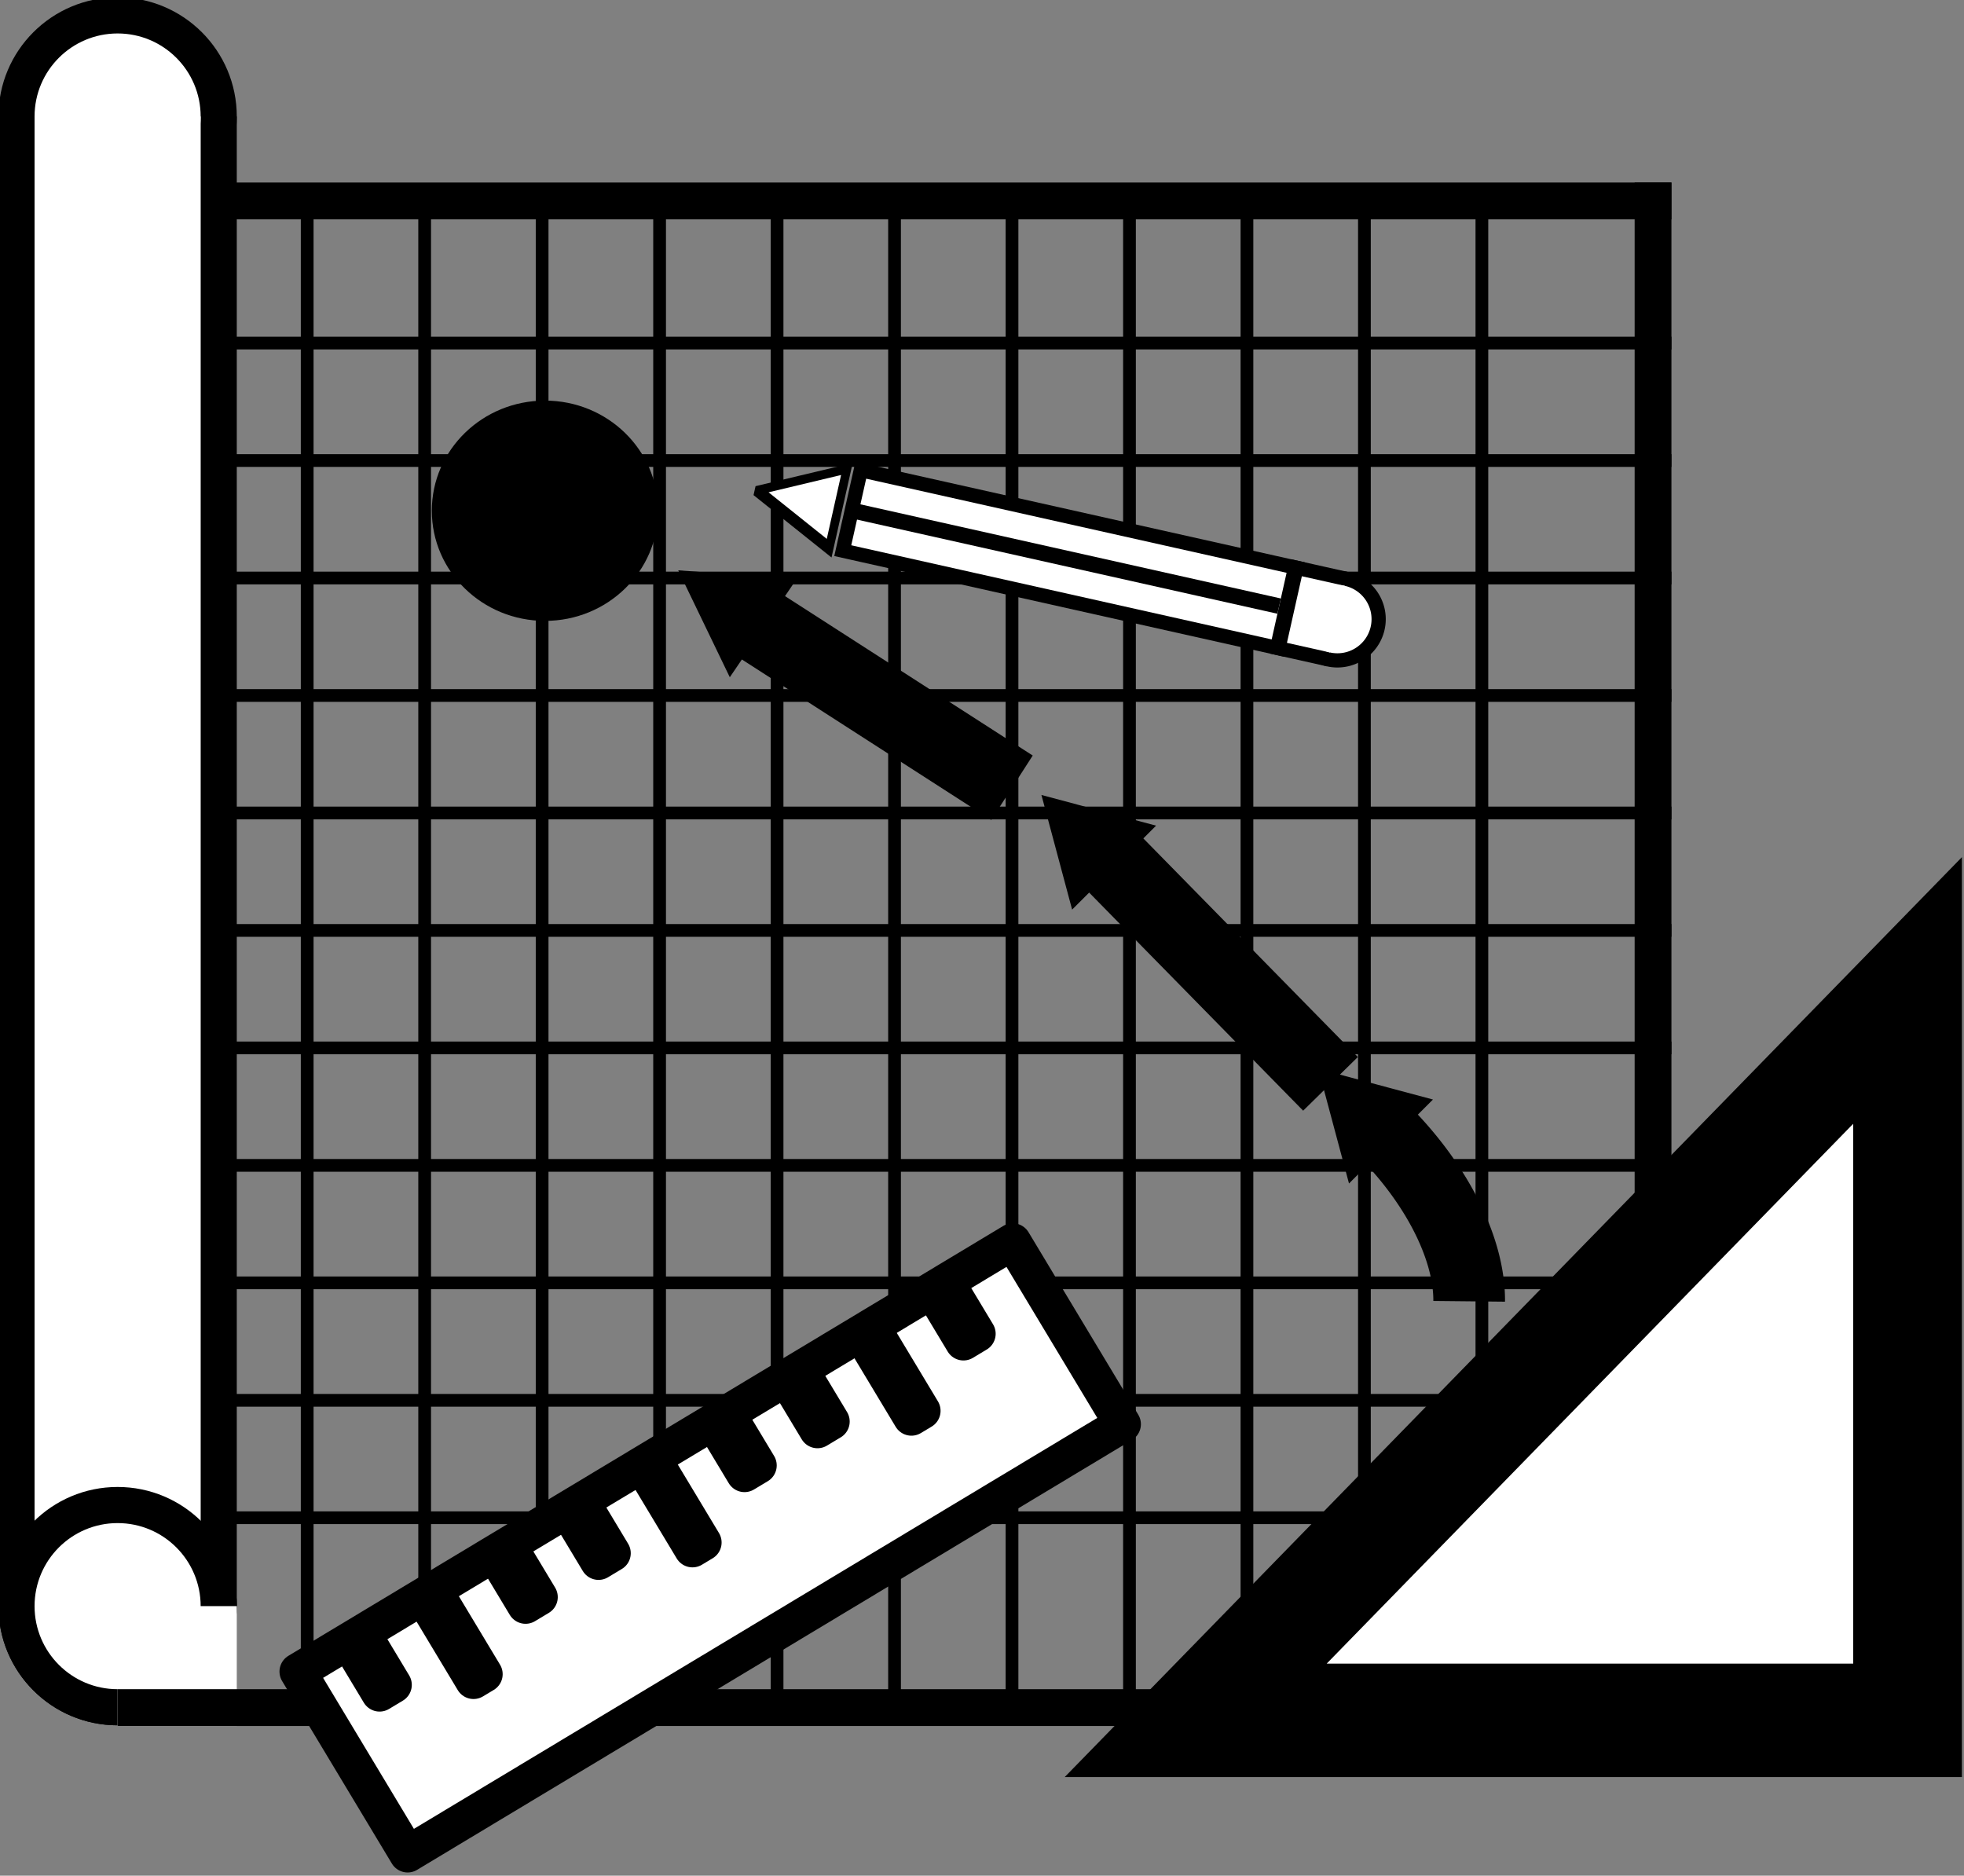 <?xml version="1.0" encoding="UTF-8" standalone="no"?>
<!-- Created with Inkscape (http://www.inkscape.org/) -->

<svg
   xmlns:dc="http://purl.org/dc/elements/1.1/"
   xmlns:cc="http://creativecommons.org/ns#"
   xmlns:rdf="http://www.w3.org/1999/02/22-rdf-syntax-ns#"
   xmlns:svg="http://www.w3.org/2000/svg"
   xmlns="http://www.w3.org/2000/svg"
   xmlns:sodipodi="http://sodipodi.sourceforge.net/DTD/sodipodi-0.dtd"
   xmlns:inkscape="http://www.inkscape.org/namespaces/inkscape"
   width="33.525mm"
   height="32.018mm"
   viewBox="0 0 33.525 32.018"
   version="1.1"
   id="svg7457"
   inkscape:version="0.92.4 (5da689c313, 2019-01-14)"
   sodipodi:docname="Project_icon.svg">
  <rect x="0" y="0" width="33.525" height="32.018" fill="#808080" stroke="none"/>
  <defs
     id="defs7451" />
  <sodipodi:namedview
     id="base"
     pagecolor="#ffffff"
     bordercolor="#666666"
     borderopacity="1.0"
     inkscape:pageopacity="0.0"
     inkscape:pageshadow="2"
     inkscape:zoom="0.98994949"
     inkscape:cx="107.86606"
     inkscape:cy="-12.302921"
     inkscape:document-units="mm"
     inkscape:current-layer="layer1"
     showgrid="false"
     inkscape:window-width="1280"
     inkscape:window-height="657"
     inkscape:window-x="-8"
     inkscape:window-y="-8"
     inkscape:window-maximized="1" />
  <g
     inkscape:label="Layer 1"
     inkscape:groupmode="layer"
     id="layer1"
     transform="translate(-126.835,-164.65)">
    <g
       id="g7008"
       transform="matrix(0.427,0,0,0.427,30.358,-1.314)">
      <g
         id="g6938">
        <g
           id="g6651">
          <g
             transform="translate(-2.168,5.292)"
             id="g6425">
            <rect
               transform="rotate(-90)"
               ry="0.985"
               rx="1.0373533e-14"
               y="293.456"
               x="-452.795"
               height="1.471"
               width="62.116"
               id="rect6230"
               style="opacity:1;fill:#000000;fill-opacity:1;stroke:none;stroke-width:13.29;stroke-linejoin:round;stroke-miterlimit:4;stroke-dasharray:none;stroke-dashoffset:0;stroke-opacity:1" />
            <rect
               style="opacity:1;fill:#000000;fill-opacity:1;stroke:none;stroke-width:13.29;stroke-linejoin:round;stroke-miterlimit:4;stroke-dasharray:none;stroke-dashoffset:0;stroke-opacity:1"
               id="rect6232"
               width="62.116"
               height="1.471"
               x="232.811"
               y="390.679"
               rx="1.0373533e-14"
               ry="0.985" />
            <rect
               ry="1.015"
               rx="2.3536023e-16"
               y="388.04"
               x="228.047"
               height="59.55"
               width="9.528"
               id="rect6234"
               style="opacity:1;fill:#000000;fill-opacity:1;stroke:none;stroke-width:1.141;stroke-linejoin:round;stroke-miterlimit:4;stroke-dasharray:none;stroke-dashoffset:0;stroke-opacity:1" />
            <circle
               r="4.764"
               cy="447.59"
               cx="232.811"
               id="circle6236"
               style="opacity:1;fill:#000000;fill-opacity:1;stroke:none;stroke-width:1.599;stroke-linejoin:round;stroke-miterlimit:4;stroke-dasharray:none;stroke-dashoffset:0;stroke-opacity:1" />
            <circle
               style="opacity:1;fill:#000000;fill-opacity:1;stroke:none;stroke-width:1.599;stroke-linejoin:round;stroke-miterlimit:4;stroke-dasharray:none;stroke-dashoffset:0;stroke-opacity:1"
               id="circle6238"
               cx="232.811"
               cy="388.04"
               r="4.764" />
            <circle
               r="3.32"
               cy="388.04"
               cx="232.811"
               id="circle6240"
               style="opacity:1;fill:#ffffff;fill-opacity:1;stroke:none;stroke-width:1.114;stroke-linejoin:round;stroke-miterlimit:4;stroke-dasharray:none;stroke-dashoffset:0;stroke-opacity:1" />
            <circle
               style="opacity:1;fill:#ffffff;fill-opacity:1;stroke:none;stroke-width:1.114;stroke-linejoin:round;stroke-miterlimit:4;stroke-dasharray:none;stroke-dashoffset:0;stroke-opacity:1"
               id="circle6242"
               cx="232.811"
               cy="447.59"
               r="3.32" />
            <path
               inkscape:connector-curvature="0"
               id="path6244"
               d="m 306.539,417.648 -17.934,18.388 -17.933,18.387 h 35.867 v -8.701 -13.582 z"
               style="opacity:1;fill:#000000;fill-opacity:1;stroke:none;stroke-width:3.602;stroke-linejoin:round;stroke-miterlimit:4;stroke-dasharray:none;stroke-dashoffset:0;stroke-opacity:1" />
            <path
               style="opacity:1;fill:#ffffff;fill-opacity:1;stroke:none;stroke-width:2.114;stroke-linejoin:round;stroke-miterlimit:4;stroke-dasharray:none;stroke-dashoffset:0;stroke-opacity:1"
               d="m 302.193,428.307 -10.525,10.791 -10.524,10.791 h 21.049 v -5.106 -7.971 z"
               id="path6246"
               inkscape:connector-curvature="0" />
            <rect
               ry="0.341"
               rx="1.0373533e-14"
               y="396.843"
               x="232.811"
               height="0.509"
               width="62.116"
               id="rect6248"
               style="opacity:1;fill:#000000;fill-opacity:1;stroke:none;stroke-width:7.815;stroke-linejoin:round;stroke-miterlimit:4;stroke-dasharray:none;stroke-dashoffset:0;stroke-opacity:1" />
            <rect
               style="opacity:1;fill:#000000;fill-opacity:1;stroke:none;stroke-width:7.815;stroke-linejoin:round;stroke-miterlimit:4;stroke-dasharray:none;stroke-dashoffset:0;stroke-opacity:1"
               id="rect6250"
               width="62.116"
               height="0.509"
               x="232.811"
               y="401.539"
               rx="1.0373533e-14"
               ry="0.341" />
            <rect
               ry="0.341"
               rx="1.0373533e-14"
               y="406.235"
               x="232.811"
               height="0.509"
               width="62.116"
               id="rect6252"
               style="opacity:1;fill:#000000;fill-opacity:1;stroke:none;stroke-width:7.815;stroke-linejoin:round;stroke-miterlimit:4;stroke-dasharray:none;stroke-dashoffset:0;stroke-opacity:1" />
            <rect
               style="opacity:1;fill:#000000;fill-opacity:1;stroke:none;stroke-width:7.815;stroke-linejoin:round;stroke-miterlimit:4;stroke-dasharray:none;stroke-dashoffset:0;stroke-opacity:1"
               id="rect6254"
               width="62.116"
               height="0.509"
               x="232.811"
               y="410.931"
               rx="1.0373533e-14"
               ry="0.341" />
            <rect
               ry="0.341"
               rx="1.0373533e-14"
               y="415.627"
               x="232.811"
               height="0.509"
               width="62.116"
               id="rect6256"
               style="opacity:1;fill:#000000;fill-opacity:1;stroke:none;stroke-width:7.815;stroke-linejoin:round;stroke-miterlimit:4;stroke-dasharray:none;stroke-dashoffset:0;stroke-opacity:1" />
            <rect
               style="opacity:1;fill:#000000;fill-opacity:1;stroke:none;stroke-width:7.815;stroke-linejoin:round;stroke-miterlimit:4;stroke-dasharray:none;stroke-dashoffset:0;stroke-opacity:1"
               id="rect6258"
               width="62.116"
               height="0.509"
               x="232.811"
               y="420.323"
               rx="1.0373533e-14"
               ry="0.341" />
            <rect
               ry="0.341"
               rx="1.0373533e-14"
               y="425.019"
               x="232.811"
               height="0.509"
               width="62.116"
               id="rect6260"
               style="opacity:1;fill:#000000;fill-opacity:1;stroke:none;stroke-width:7.815;stroke-linejoin:round;stroke-miterlimit:4;stroke-dasharray:none;stroke-dashoffset:0;stroke-opacity:1" />
            <rect
               style="opacity:1;fill:#000000;fill-opacity:1;stroke:none;stroke-width:7.815;stroke-linejoin:round;stroke-miterlimit:4;stroke-dasharray:none;stroke-dashoffset:0;stroke-opacity:1"
               id="rect6262"
               width="62.116"
               height="0.509"
               x="232.811"
               y="429.715"
               rx="1.0373533e-14"
               ry="0.341" />
            <rect
               ry="0.341"
               rx="1.0373533e-14"
               y="434.411"
               x="232.811"
               height="0.509"
               width="62.116"
               id="rect6264"
               style="opacity:1;fill:#000000;fill-opacity:1;stroke:none;stroke-width:7.815;stroke-linejoin:round;stroke-miterlimit:4;stroke-dasharray:none;stroke-dashoffset:0;stroke-opacity:1" />
            <rect
               style="opacity:1;fill:#000000;fill-opacity:1;stroke:none;stroke-width:7.467;stroke-linejoin:round;stroke-miterlimit:4;stroke-dasharray:none;stroke-dashoffset:0;stroke-opacity:1"
               id="rect6266"
               width="56.702"
               height="0.509"
               x="232.811"
               y="439.107"
               rx="9.4693904e-15"
               ry="0.341" />
            <rect
               ry="0.341"
               rx="8.6657078e-15"
               y="443.802"
               x="232.811"
               height="0.509"
               width="51.89"
               id="rect6268"
               style="opacity:1;fill:#000000;fill-opacity:1;stroke:none;stroke-width:7.143;stroke-linejoin:round;stroke-miterlimit:4;stroke-dasharray:none;stroke-dashoffset:0;stroke-opacity:1" />
            <rect
               transform="rotate(-90)"
               style="opacity:1;fill:#000000;fill-opacity:1;stroke:none;stroke-width:7.729;stroke-linejoin:round;stroke-miterlimit:4;stroke-dasharray:none;stroke-dashoffset:0;stroke-opacity:1"
               id="rect6270"
               width="60.755"
               height="0.509"
               x="-451.635"
               y="240.135"
               rx="1.0146217e-14"
               ry="0.341" />
            <rect
               transform="rotate(-90)"
               ry="0.341"
               rx="1.0146217e-14"
               y="244.831"
               x="-451.635"
               height="0.509"
               width="60.755"
               id="rect6272"
               style="opacity:1;fill:#000000;fill-opacity:1;stroke:none;stroke-width:7.729;stroke-linejoin:round;stroke-miterlimit:4;stroke-dasharray:none;stroke-dashoffset:0;stroke-opacity:1" />
            <rect
               transform="rotate(-90)"
               style="opacity:1;fill:#000000;fill-opacity:1;stroke:none;stroke-width:7.729;stroke-linejoin:round;stroke-miterlimit:4;stroke-dasharray:none;stroke-dashoffset:0;stroke-opacity:1"
               id="rect6274"
               width="60.755"
               height="0.509"
               x="-451.635"
               y="249.527"
               rx="1.0146217e-14"
               ry="0.341" />
            <rect
               transform="rotate(-90)"
               ry="0.341"
               rx="1.0146217e-14"
               y="254.223"
               x="-451.635"
               height="0.509"
               width="60.755"
               id="rect6276"
               style="opacity:1;fill:#000000;fill-opacity:1;stroke:none;stroke-width:7.729;stroke-linejoin:round;stroke-miterlimit:4;stroke-dasharray:none;stroke-dashoffset:0;stroke-opacity:1" />
            <rect
               transform="rotate(-90)"
               style="opacity:1;fill:#000000;fill-opacity:1;stroke:none;stroke-width:7.729;stroke-linejoin:round;stroke-miterlimit:4;stroke-dasharray:none;stroke-dashoffset:0;stroke-opacity:1"
               id="rect6278"
               width="60.755"
               height="0.509"
               x="-451.635"
               y="258.919"
               rx="1.0146217e-14"
               ry="0.341" />
            <rect
               transform="rotate(-90)"
               ry="0.341"
               rx="1.0146217e-14"
               y="263.615"
               x="-451.635"
               height="0.509"
               width="60.755"
               id="rect6280"
               style="opacity:1;fill:#000000;fill-opacity:1;stroke:none;stroke-width:7.729;stroke-linejoin:round;stroke-miterlimit:4;stroke-dasharray:none;stroke-dashoffset:0;stroke-opacity:1" />
            <rect
               transform="rotate(-90)"
               style="opacity:1;fill:#000000;fill-opacity:1;stroke:none;stroke-width:7.729;stroke-linejoin:round;stroke-miterlimit:4;stroke-dasharray:none;stroke-dashoffset:0;stroke-opacity:1"
               id="rect6282"
               width="60.755"
               height="0.509"
               x="-451.635"
               y="268.311"
               rx="1.0146217e-14"
               ry="0.341" />
            <rect
               transform="rotate(-90)"
               ry="0.341"
               rx="1.0146217e-14"
               y="273.007"
               x="-451.635"
               height="0.509"
               width="60.755"
               id="rect6284"
               style="opacity:1;fill:#000000;fill-opacity:1;stroke:none;stroke-width:7.729;stroke-linejoin:round;stroke-miterlimit:4;stroke-dasharray:none;stroke-dashoffset:0;stroke-opacity:1" />
            <rect
               transform="rotate(-90)"
               style="opacity:1;fill:#000000;fill-opacity:1;stroke:none;stroke-width:7.729;stroke-linejoin:round;stroke-miterlimit:4;stroke-dasharray:none;stroke-dashoffset:0;stroke-opacity:1"
               id="rect6286"
               width="60.755"
               height="0.509"
               x="-451.635"
               y="277.703"
               rx="1.0146217e-14"
               ry="0.341" />
            <rect
               transform="rotate(-90)"
               ry="0.341"
               rx="9.1416141e-15"
               y="282.399"
               x="-445.62"
               height="0.509"
               width="54.739"
               id="rect6288"
               style="opacity:1;fill:#000000;fill-opacity:1;stroke:none;stroke-width:7.337;stroke-linejoin:round;stroke-miterlimit:4;stroke-dasharray:none;stroke-dashoffset:0;stroke-opacity:1" />
            <rect
               transform="rotate(-90)"
               style="opacity:1;fill:#000000;fill-opacity:1;stroke:none;stroke-width:6.973;stroke-linejoin:round;stroke-miterlimit:4;stroke-dasharray:none;stroke-dashoffset:0;stroke-opacity:1"
               id="rect6290"
               width="49.446"
               height="0.509"
               x="-440.326"
               y="287.095"
               rx="8.2575633e-15"
               ry="0.341" />
            <rect
               style="opacity:1;fill:#ffffff;fill-opacity:1;stroke:none;stroke-width:0.952;stroke-linejoin:round;stroke-miterlimit:4;stroke-dasharray:none;stroke-dashoffset:0;stroke-opacity:1"
               id="rect6292"
               width="6.641"
               height="59.55"
               x="229.491"
               y="388.04"
               rx="1.6403532e-16"
               ry="1.015" />
            <g
               id="g6300"
               transform="translate(184.15,255.058)">
              <circle
                 r="4.764"
                 cy="192.532"
                 cx="48.661"
                 id="circle6294"
                 style="opacity:1;fill:#000000;fill-opacity:1;stroke:none;stroke-width:1.599;stroke-linejoin:round;stroke-miterlimit:4;stroke-dasharray:none;stroke-dashoffset:0;stroke-opacity:1" />
              <rect
                 style="opacity:1;fill:#ffffff;fill-opacity:1;stroke:none;stroke-width:1.616;stroke-linejoin:round;stroke-miterlimit:4;stroke-dasharray:none;stroke-dashoffset:0;stroke-opacity:1"
                 id="rect6296"
                 width="4.764"
                 height="4.792"
                 x="48.661"
                 y="192.532"
                 rx="1.5627989e-16"
                 ry="1.015" />
              <circle
                 r="3.32"
                 cy="192.532"
                 cx="48.661"
                 id="circle6298"
                 style="opacity:1;fill:#ffffff;fill-opacity:1;stroke:none;stroke-width:1.114;stroke-linejoin:round;stroke-miterlimit:4;stroke-dasharray:none;stroke-dashoffset:0;stroke-opacity:1" />
            </g>
            <rect
               ry="0.985"
               rx="8.4413491e-15"
               y="450.91"
               x="232.811"
               height="1.471"
               width="50.546"
               id="rect6302"
               style="opacity:1;fill:#000000;fill-opacity:1;stroke:none;stroke-width:11.989;stroke-linejoin:round;stroke-miterlimit:4;stroke-dasharray:none;stroke-dashoffset:0;stroke-opacity:1" />
            <path
               transform="rotate(-46.907)"
               d="m -119.334,499.232 a 4.934,8.677 0 0 1 -2.653,7.694"
               sodipodi:open="true"
               sodipodi:end="1.0901698"
               sodipodi:start="0"
               sodipodi:ry="8.6773367"
               sodipodi:rx="4.9341717"
               sodipodi:cy="499.23172"
               sodipodi:cx="-124.26839"
               sodipodi:type="arc"
               id="path6304"
               style="opacity:1;fill:#ffffff;fill-opacity:1;stroke:#000000;stroke-width:2.865;stroke-linejoin:round;stroke-miterlimit:4;stroke-dasharray:none;stroke-dashoffset:0;stroke-opacity:1" />
            <rect
               transform="rotate(-44.457)"
               ry="0"
               rx="5.8767548e-15"
               y="488.998"
               x="-99.605"
               height="12.591"
               width="3.063"
               id="rect6306"
               style="opacity:1;fill:#000000;fill-opacity:1;stroke:none;stroke-width:2.665;stroke-linejoin:round;stroke-miterlimit:4;stroke-dasharray:none;stroke-dashoffset:0;stroke-opacity:1" />
            <rect
               transform="rotate(-57.235)"
               style="opacity:1;fill:#000000;fill-opacity:1;stroke:none;stroke-width:2.665;stroke-linejoin:round;stroke-miterlimit:4;stroke-dasharray:none;stroke-dashoffset:0;stroke-opacity:1"
               id="rect6308"
               width="3.063"
               height="12.591"
               x="-205.052"
               y="437.772"
               rx="5.8767548e-15"
               ry="0" />
            <ellipse
               ry="4.403"
               rx="4.523"
               style="opacity:1;fill:#000000;fill-opacity:1;stroke:none;stroke-width:1.498;stroke-linejoin:round;stroke-miterlimit:4;stroke-dasharray:none;stroke-dashoffset:0;stroke-opacity:1"
               id="ellipse6310"
               cx="249.895"
               cy="403.8" />
            <path
               inkscape:transform-center-y="0.59550163"
               inkscape:transform-center-x="-0.10104926"
               d="m 259.954,406.532 -1.335,1.962 -1.335,1.962 -1.031,-2.137 -1.031,-2.137 2.366,0.175 z"
               inkscape:randomized="0"
               inkscape:rounded="0"
               inkscape:flatsided="false"
               sodipodi:arg2="0.59743794"
               sodipodi:arg1="-0.44975961"
               sodipodi:r2="1.3697637"
               sodipodi:r1="2.7395275"
               sodipodi:cy="407.72296"
               sodipodi:cx="257.487"
               sodipodi:sides="3"
               id="path6312"
               style="opacity:1;fill:#000000;fill-opacity:1;stroke:none;stroke-width:2.865;stroke-linejoin:round;stroke-miterlimit:4;stroke-dasharray:none;stroke-dashoffset:0;stroke-opacity:1"
               sodipodi:type="star" />
            <path
               transform="rotate(10.767,-1170.652,1262.375)"
               sodipodi:type="star"
               style="opacity:1;fill:#000000;fill-opacity:1;stroke:none;stroke-width:2.865;stroke-linejoin:round;stroke-miterlimit:4;stroke-dasharray:none;stroke-dashoffset:0;stroke-opacity:1"
               id="path6314"
               sodipodi:sides="3"
               sodipodi:cx="88.375748"
               sodipodi:cy="162.53004"
               sodipodi:r1="2.7395275"
               sodipodi:r2="1.3697637"
               sodipodi:arg1="-0.44975961"
               sodipodi:arg2="0.59743794"
               inkscape:flatsided="false"
               inkscape:rounded="0"
               inkscape:randomized="0"
               d="m 90.843,161.339 -1.335,1.962 -1.335,1.962 -1.031,-2.137 -1.031,-2.137 2.366,0.175 z"
               inkscape:transform-center-x="-0.35447495"
               inkscape:transform-center-y="0.35456485" />
            <path
               inkscape:transform-center-y="0.35456485"
               inkscape:transform-center-x="-0.35447495"
               d="m 90.843,161.339 -1.335,1.962 -1.335,1.962 -1.031,-2.137 -1.031,-2.137 2.366,0.175 z"
               inkscape:randomized="0"
               inkscape:rounded="0"
               inkscape:flatsided="false"
               sodipodi:arg2="0.59743794"
               sodipodi:arg1="-0.44975961"
               sodipodi:r2="1.3697637"
               sodipodi:r1="2.7395275"
               sodipodi:cy="162.53004"
               sodipodi:cx="88.375748"
               sodipodi:sides="3"
               id="path6316"
               style="opacity:1;fill:#000000;fill-opacity:1;stroke:none;stroke-width:2.865;stroke-linejoin:round;stroke-miterlimit:4;stroke-dasharray:none;stroke-dashoffset:0;stroke-opacity:1"
               sodipodi:type="star"
               transform="rotate(10.767,-1223.204,1326.574)" />
            <g
               transform="matrix(-0.073,0.326,-0.326,-0.073,331.757,368.346)"
               id="g6336">
              <path
                 style="opacity:1;fill:#000000;fill-opacity:1;stroke:none;stroke-width:3.479;stroke-linejoin:round;stroke-miterlimit:4;stroke-dasharray:none;stroke-dashoffset:0;stroke-opacity:1"
                 id="path6318"
                 sodipodi:type="arc"
                 sodipodi:cx="149.04602"
                 sodipodi:cy="120.56081"
                 sodipodi:rx="5.7848845"
                 sodipodi:ry="5.7848845"
                 sodipodi:start="1.0946653"
                 sodipodi:end="1.0901693"
                 d="m 151.697,125.702 a 5.785,5.785 0 0 1 -7.79,-2.484 5.785,5.785 0 0 1 2.475,-7.793 5.785,5.785 0 0 1 7.796,2.467 5.785,5.785 0 0 1 -2.458,7.798 l -2.675,-5.129 z" />
              <rect
                 ry="1.623"
                 rx="1.0146215e-14"
                 y="125.835"
                 x="143.261"
                 height="55.127"
                 width="11.57"
                 id="rect6320"
                 style="opacity:1;fill:#000000;fill-opacity:1;stroke:none;stroke-width:6.254;stroke-linejoin:round;stroke-miterlimit:4;stroke-dasharray:none;stroke-dashoffset:0;stroke-opacity:1" />
              <rect
                 style="opacity:1;fill:#000000;fill-opacity:1;stroke:none;stroke-width:2.225;stroke-linejoin:round;stroke-miterlimit:4;stroke-dasharray:none;stroke-dashoffset:0;stroke-opacity:1"
                 id="rect6322"
                 width="11.57"
                 height="6.976"
                 x="143.261"
                 y="120.561"
                 rx="1.0146215e-14"
                 ry="2.668" />
              <rect
                 ry="0.155"
                 rx="7.1620337e-15"
                 y="120.561"
                 x="144.963"
                 height="5.274"
                 width="8.167"
                 id="rect6324"
                 style="opacity:1;fill:#ffffff;fill-opacity:1;stroke:none;stroke-width:1.625;stroke-linejoin:round;stroke-miterlimit:4;stroke-dasharray:none;stroke-dashoffset:0;stroke-opacity:1" />
              <rect
                 style="opacity:1;fill:#ffffff;fill-opacity:1;stroke:none;stroke-width:5.081;stroke-linejoin:round;stroke-miterlimit:4;stroke-dasharray:none;stroke-dashoffset:0;stroke-opacity:1"
                 id="rect6326"
                 width="8.167"
                 height="51.554"
                 x="144.963"
                 y="127.707"
                 rx="7.1620337e-15"
                 ry="1.518" />
              <rect
                 ry="1.523"
                 rx="1.641299e-15"
                 y="127.707"
                 x="148.11"
                 height="51.724"
                 width="1.872"
                 id="rect6328"
                 style="opacity:1;fill:#000000;fill-opacity:1;stroke:none;stroke-width:2.436;stroke-linejoin:round;stroke-miterlimit:4;stroke-dasharray:none;stroke-dashoffset:0;stroke-opacity:1" />
              <path
                 d="m 150.918,124.19 a 4.083,4.083 0 0 1 -5.499,-1.754 4.083,4.083 0 0 1 1.747,-5.501 4.083,4.083 0 0 1 5.503,1.741 4.083,4.083 0 0 1 -1.735,5.505 l -1.888,-3.621 z"
                 sodipodi:end="1.0901693"
                 sodipodi:start="1.0946653"
                 sodipodi:ry="4.0834389"
                 sodipodi:rx="4.0834389"
                 sodipodi:cy="120.56081"
                 sodipodi:cx="149.04602"
                 sodipodi:type="arc"
                 id="path6330"
                 style="opacity:1;fill:#ffffff;fill-opacity:1;stroke:none;stroke-width:2.456;stroke-linejoin:round;stroke-miterlimit:4;stroke-dasharray:none;stroke-dashoffset:0;stroke-opacity:1" />
              <path
                 inkscape:connector-curvature="0"
                 style="opacity:1;fill:#000000;fill-opacity:1;stroke:none;stroke-width:9.96;stroke-linejoin:round;stroke-miterlimit:4;stroke-dasharray:none;stroke-dashoffset:0;stroke-opacity:1"
                 d="m 541.459,683.951 10.932,22.379 8.859,18.133 h 4.148 l 8.857,-18.133 10.932,-22.379 h -21.863 z"
                 transform="scale(0.265)"
                 id="path6332" />
              <path
                 transform="matrix(0.573,0,0,0.677,63.102,59.776)"
                 inkscape:transform-center-y="1.335643"
                 inkscape:transform-center-x="1.2708179e-06"
                 d="m 156.935,180.962 -3.419,5.921 -3.419,5.921 -3.419,-5.921 -3.419,-5.921 6.837,0 z"
                 inkscape:randomized="0"
                 inkscape:rounded="0"
                 inkscape:flatsided="false"
                 sodipodi:arg2="0.52359878"
                 sodipodi:arg1="-0.52359878"
                 sodipodi:r2="3.9473739"
                 sodipodi:r1="7.8947477"
                 sodipodi:cy="184.90926"
                 sodipodi:cx="150.09818"
                 sodipodi:sides="3"
                 id="path6334"
                 style="opacity:1;fill:#ffffff;fill-opacity:1;stroke:none;stroke-width:2.865;stroke-linejoin:round;stroke-miterlimit:4;stroke-dasharray:none;stroke-dashoffset:0;stroke-opacity:1"
                 sodipodi:type="star" />
            </g>
            <g
               inkscape:transform-center-x="2.8502648"
               inkscape:transform-center-y="-0.73056956"
               transform="rotate(-31.021,672.556,146.364)"
               id="g6358">
              <rect
                 ry="1.186"
                 rx="8.4413457e-15"
                 y="183.84"
                 x="145.294"
                 height="8.514"
                 width="33.348"
                 id="rect6338"
                 style="opacity:1;fill:#ffffff;fill-opacity:1;stroke:#000000;stroke-width:1.47;stroke-linejoin:round;stroke-miterlimit:4;stroke-dasharray:none;stroke-dashoffset:0;stroke-opacity:1" />
              <rect
                 ry="1.186"
                 rx="8.4413457e-15"
                 y="184.472"
                 x="147.648"
                 height="1.792"
                 width="0.645"
                 id="rect6340"
                 style="opacity:1;fill:#ffffff;fill-opacity:1;stroke:#000000;stroke-width:1.47;stroke-linejoin:round;stroke-miterlimit:4;stroke-dasharray:none;stroke-dashoffset:0;stroke-opacity:1" />
              <rect
                 ry="1.186"
                 rx="8.4413457e-15"
                 y="184.042"
                 x="151.125"
                 height="3.727"
                 width="0.502"
                 id="rect6342"
                 style="opacity:1;fill:#ffffff;fill-opacity:1;stroke:#000000;stroke-width:1.47;stroke-linejoin:round;stroke-miterlimit:4;stroke-dasharray:none;stroke-dashoffset:0;stroke-opacity:1" />
              <rect
                 style="opacity:1;fill:#ffffff;fill-opacity:1;stroke:#000000;stroke-width:1.47;stroke-linejoin:round;stroke-miterlimit:4;stroke-dasharray:none;stroke-dashoffset:0;stroke-opacity:1"
                 id="rect6344"
                 width="0.645"
                 height="1.792"
                 x="154.457"
                 y="184.472"
                 rx="8.4413457e-15"
                 ry="1.186" />
              <rect
                 ry="1.186"
                 rx="8.4413457e-15"
                 y="184.472"
                 x="157.862"
                 height="1.792"
                 width="0.645"
                 id="rect6346"
                 style="opacity:1;fill:#ffffff;fill-opacity:1;stroke:#000000;stroke-width:1.47;stroke-linejoin:round;stroke-miterlimit:4;stroke-dasharray:none;stroke-dashoffset:0;stroke-opacity:1" />
              <rect
                 style="opacity:1;fill:#ffffff;fill-opacity:1;stroke:#000000;stroke-width:1.47;stroke-linejoin:round;stroke-miterlimit:4;stroke-dasharray:none;stroke-dashoffset:0;stroke-opacity:1"
                 id="rect6348"
                 width="0.502"
                 height="3.727"
                 x="161.338"
                 y="184.042"
                 rx="8.4413457e-15"
                 ry="1.186" />
              <rect
                 style="opacity:1;fill:#ffffff;fill-opacity:1;stroke:#000000;stroke-width:1.47;stroke-linejoin:round;stroke-miterlimit:4;stroke-dasharray:none;stroke-dashoffset:0;stroke-opacity:1"
                 id="rect6350"
                 width="0.645"
                 height="1.792"
                 x="164.671"
                 y="184.472"
                 rx="8.4413457e-15"
                 ry="1.186" />
              <rect
                 ry="1.186"
                 rx="8.4413457e-15"
                 y="184.472"
                 x="168.075"
                 height="1.792"
                 width="0.645"
                 id="rect6352"
                 style="opacity:1;fill:#ffffff;fill-opacity:1;stroke:#000000;stroke-width:1.47;stroke-linejoin:round;stroke-miterlimit:4;stroke-dasharray:none;stroke-dashoffset:0;stroke-opacity:1" />
              <rect
                 ry="1.186"
                 rx="8.4413457e-15"
                 y="184.042"
                 x="171.552"
                 height="3.727"
                 width="0.502"
                 id="rect6354"
                 style="opacity:1;fill:#ffffff;fill-opacity:1;stroke:#000000;stroke-width:1.47;stroke-linejoin:round;stroke-miterlimit:4;stroke-dasharray:none;stroke-dashoffset:0;stroke-opacity:1" />
              <rect
                 style="opacity:1;fill:#ffffff;fill-opacity:1;stroke:#000000;stroke-width:1.47;stroke-linejoin:round;stroke-miterlimit:4;stroke-dasharray:none;stroke-dashoffset:0;stroke-opacity:1"
                 id="rect6356"
                 width="0.645"
                 height="1.792"
                 x="174.884"
                 y="184.472"
                 rx="8.4413457e-15"
                 ry="1.186" />
            </g>
          </g>
        </g>
      </g>
    </g>
  </g>
</svg>
